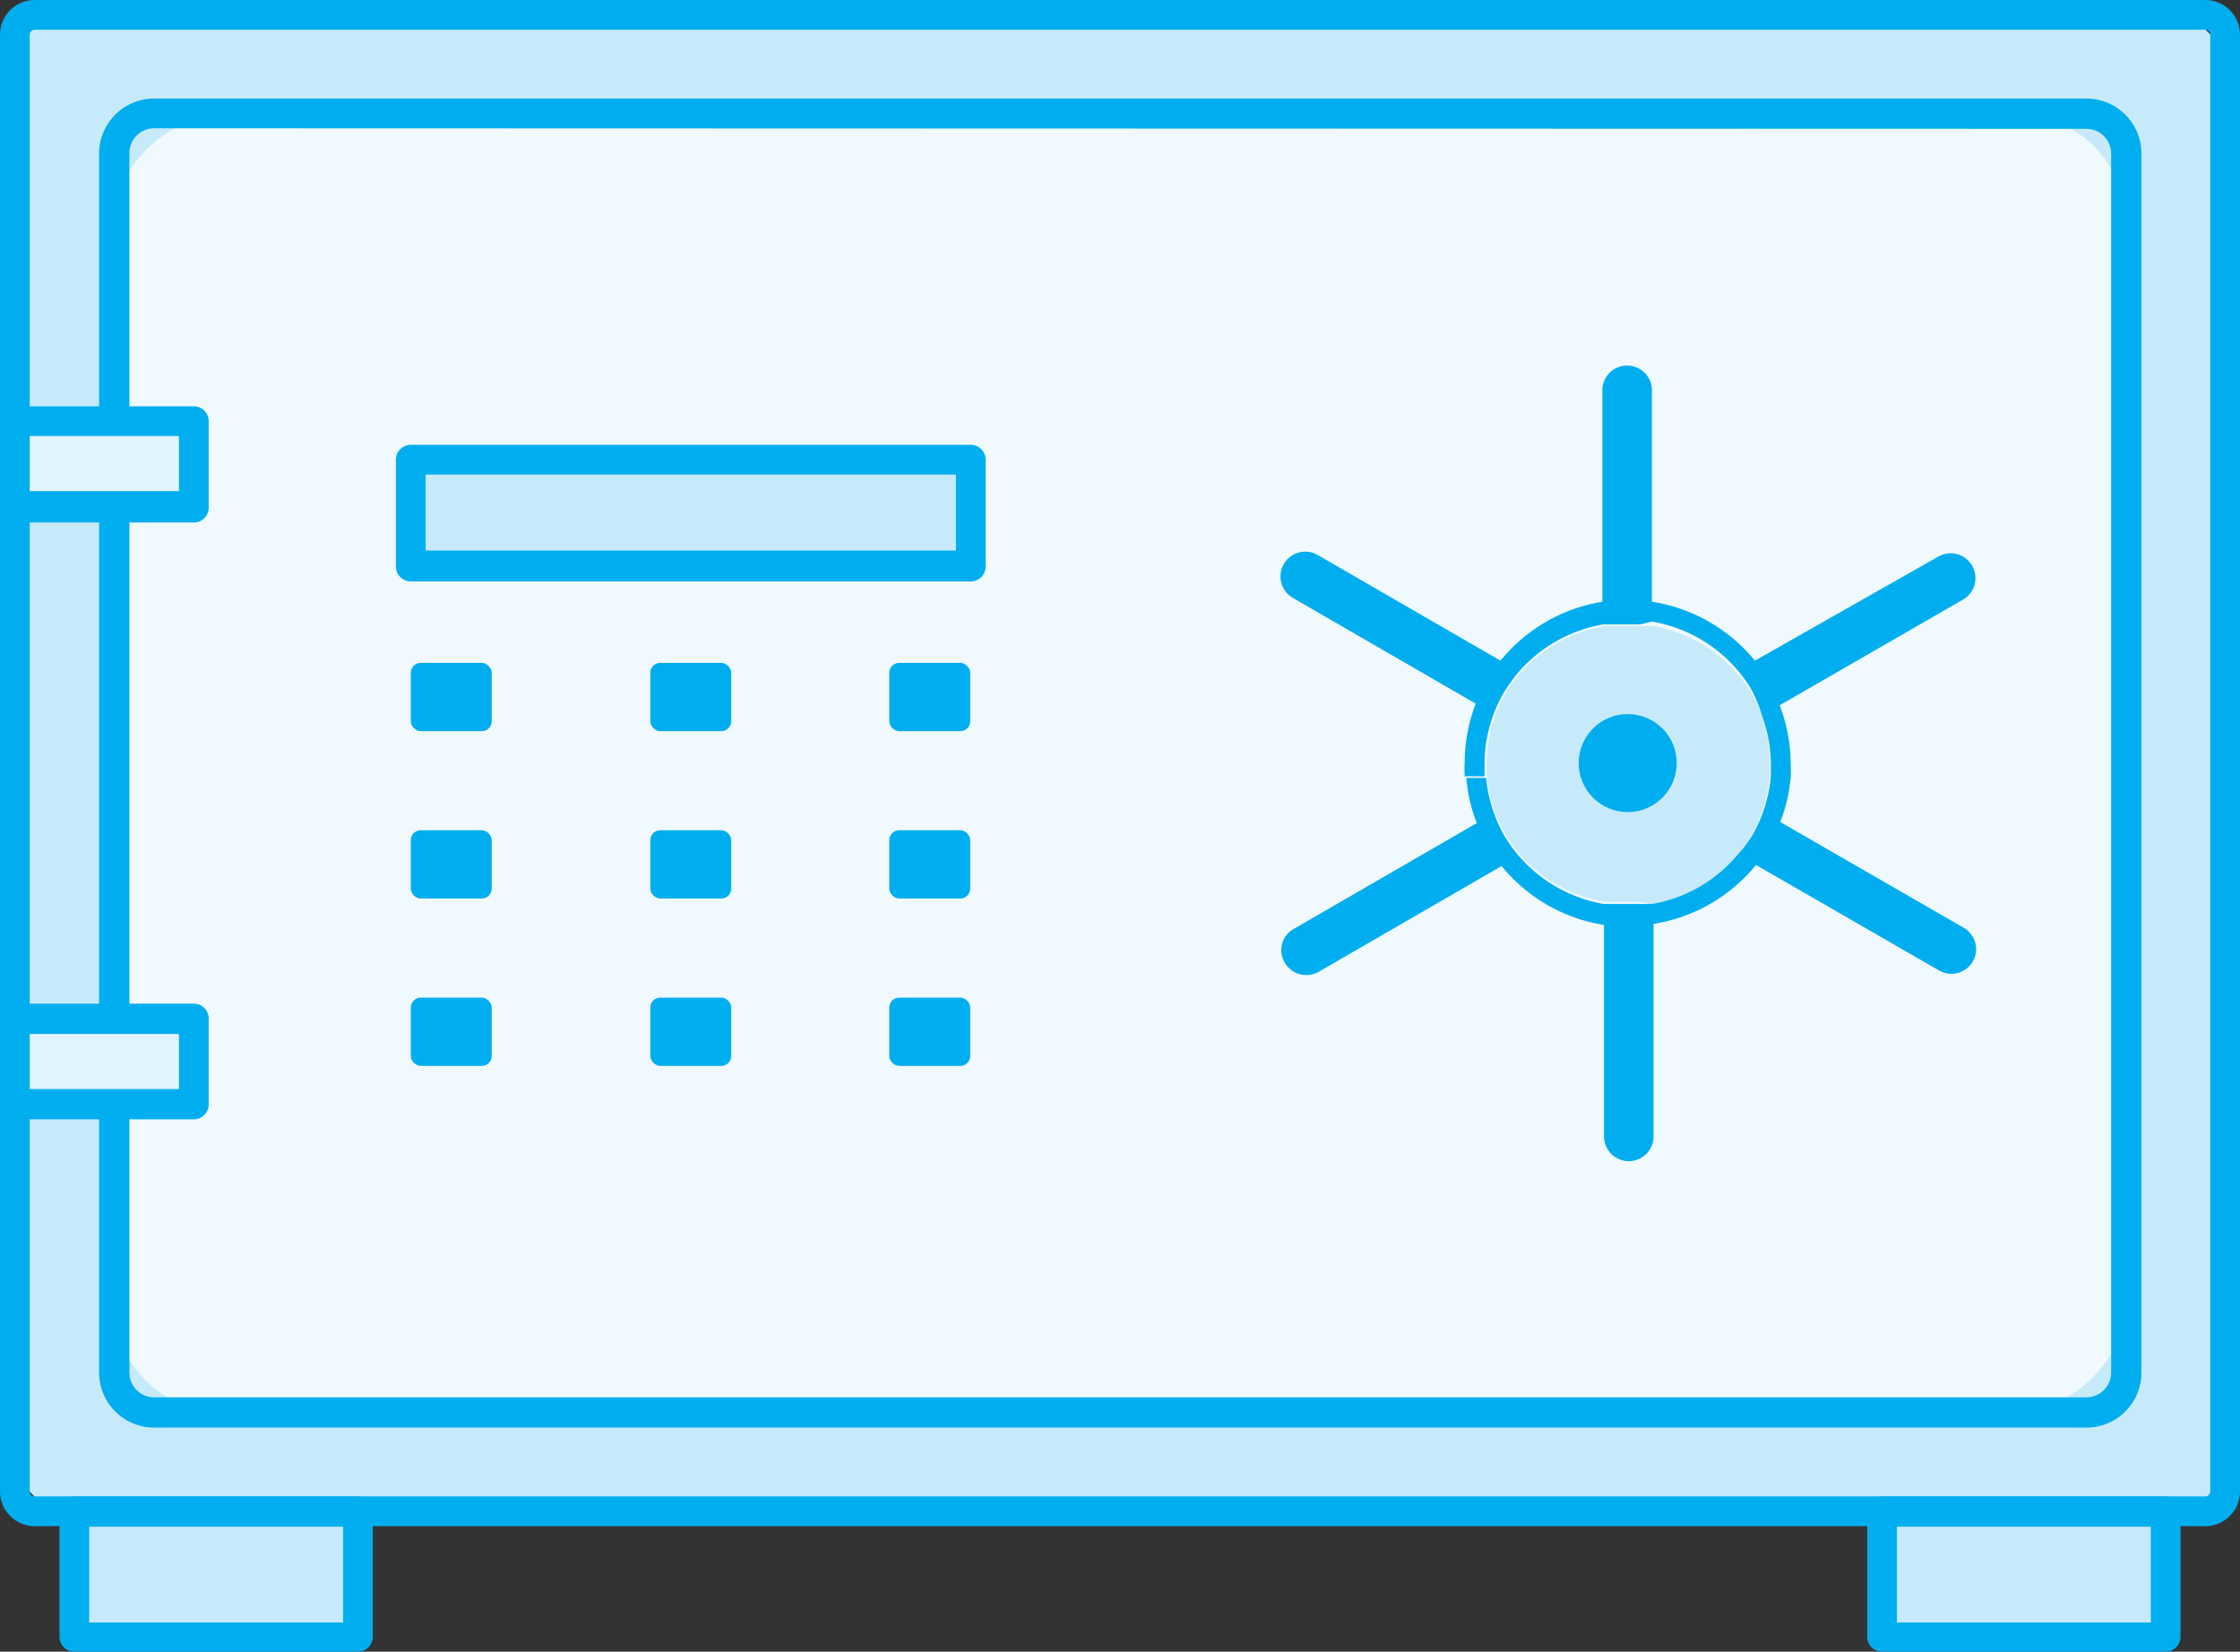 <svg xmlns="http://www.w3.org/2000/svg" viewBox="0 0 40.68 30"><rect x="0" y="0" width="40.68" height="30" fill="#333333" stroke="none"/><title>home-dashboard-cta-vault</title><g id="Layer_2" data-name="Layer 2"><g id="Layer_1-2" data-name="Layer 1"><rect id="_Rectangle_" data-name="&lt;Rectangle&gt;" x="0.27" y="0.27" width="40.14" height="27.18" rx="1" ry="1" transform="translate(40.68 27.72) rotate(-180)" fill="#c7eafb"/><path id="_Compound_Path_" data-name="&lt;Compound Path&gt;" d="M0,27.09V.63A.63.63,0,0,1,.63,0H40.05a.63.63,0,0,1,.63.63V27.09a.63.63,0,0,1-.63.63H.63A.63.63,0,0,1,0,27.09ZM.63.54A.09.09,0,0,0,.54.63V27.09a.09.09,0,0,0,.09.09H40.05a.09.09,0,0,0,.09-.09V.63a.09.09,0,0,0-.09-.09Z" fill="#00aeef"/><rect id="_Rectangle_2" data-name="&lt;Rectangle&gt;" x="8.55" y="-4.41" width="23.59" height="36.55" rx="2" ry="2" transform="translate(34.2 -6.48) rotate(90)" fill="#eff9fe"/><path id="_Compound_Path_2" data-name="&lt;Compound Path&gt;" d="M1.8,24.93V2.79a1,1,0,0,1,1-1H37.89a1,1,0,0,1,1,1V24.93a1,1,0,0,1-1,1H2.79A1,1,0,0,1,1.8,24.93Zm1-22.6a.45.45,0,0,0-.45.45V24.93a.45.45,0,0,0,.45.45H37.89a.45.45,0,0,0,.45-.45V2.79a.45.45,0,0,0-.45-.45Z" fill="#00aeef"/><rect id="_Rectangle_3" data-name="&lt;Rectangle&gt;" x="34.18" y="27.45" width="5.15" height="2.28" transform="translate(73.51 57.18) rotate(-180)" fill="#c7eafb"/><path id="_Compound_Path_3" data-name="&lt;Compound Path&gt;" d="M33.91,29.73V27.45a.27.27,0,0,1,.27-.27h5.15a.27.27,0,0,1,.27.27v2.28a.27.27,0,0,1-.27.27H34.18A.27.27,0,0,1,33.91,29.73Zm5.15-2H34.45v1.74h4.61Z" fill="#00aeef"/><rect id="_Rectangle_4" data-name="&lt;Rectangle&gt;" x="1.35" y="27.45" width="5.15" height="2.28" transform="translate(7.85 57.18) rotate(-180)" fill="#c7eafb"/><path id="_Compound_Path_4" data-name="&lt;Compound Path&gt;" d="M1.08,29.73V27.45a.27.27,0,0,1,.27-.27H6.5a.27.27,0,0,1,.27.27v2.28A.27.27,0,0,1,6.5,30H1.35A.27.27,0,0,1,1.08,29.73Zm5.15-2H1.62v1.74H6.23Z" fill="#00aeef"/><g id="_Group_" data-name="&lt;Group&gt;"><rect id="_Rectangle_5" data-name="&lt;Rectangle&gt;" x="0.27" y="7.65" width="3.25" height="1.56" transform="translate(3.78 16.87) rotate(-180)" fill="#e1f4fd"/><path id="_Compound_Path_5" data-name="&lt;Compound Path&gt;" d="M0,9.22V7.65a.27.27,0,0,1,.27-.27H3.52a.27.27,0,0,1,.27.27V9.22a.27.27,0,0,1-.27.27H.27A.27.27,0,0,1,0,9.22ZM3.25,7.92H.54v1H3.25Z" fill="#00aeef"/></g><g id="_Group_2" data-name="&lt;Group&gt;"><rect id="_Rectangle_6" data-name="&lt;Rectangle&gt;" x="0.27" y="18.5" width="3.25" height="1.56" transform="translate(3.78 38.57) rotate(-180)" fill="#e1f4fd"/><path id="_Compound_Path_6" data-name="&lt;Compound Path&gt;" d="M0,20.07V18.5a.27.27,0,0,1,.27-.27H3.52a.27.27,0,0,1,.27.27v1.56a.27.27,0,0,1-.27.27H.27A.27.27,0,0,1,0,20.07Zm3.25-1.29H.54v1H3.25Z" fill="#00aeef"/></g><g id="_Group_3" data-name="&lt;Group&gt;"><g id="_Group_4" data-name="&lt;Group&gt;"><g id="_Group_5" data-name="&lt;Group&gt;"><path id="_Path_" data-name="&lt;Path&gt;" d="M30,16.43a2.6,2.6,0,0,0,1.56-.9,2.23,2.23,0,0,0,.24-.34l0,0a2.44,2.44,0,0,0,.18-.39,2.68,2.68,0,0,0,.15-.66c0-.08,0-.15,0-.23A2.65,2.65,0,0,0,32,13a2.59,2.59,0,0,0-.18-.39l0,0a2.42,2.42,0,0,0-.24-.34,2.61,2.61,0,0,0-1.57-.9l-.2,0h-.47l-.2,0a2.63,2.63,0,0,0-1.57.9,3.21,3.21,0,0,0-.24.34l0,0A2.6,2.6,0,0,0,27,13.86c0,.08,0,.16,0,.23a2.52,2.52,0,0,0,.15.66,2.44,2.44,0,0,0,.18.39l0,0a2.88,2.88,0,0,0,.24.34,2.63,2.63,0,0,0,1.57.9l.2,0h.46Z" fill="#c7eafb"/></g><g id="_Group_6" data-name="&lt;Group&gt;"><path id="_Path_2" data-name="&lt;Path&gt;" d="M31.56,15.52a2.6,2.6,0,0,1-1.56.9l-.21,0h-.46l-.2,0a2.63,2.63,0,0,1-1.57-.9,2.88,2.88,0,0,1-.24-.34l0,0a2.44,2.44,0,0,1-.18-.39,2.52,2.52,0,0,1-.15-.66l-.36,0a2.83,2.83,0,0,0,.19.82l-3.32,1.92a.44.44,0,0,0-.17.61.45.45,0,0,0,.39.23.47.47,0,0,0,.23-.06l3.32-1.92a3,3,0,0,0,1.86,1.07v3.84a.45.45,0,1,0,.9,0V16.78a3,3,0,0,0,1.86-1.07l3.33,1.92a.45.45,0,0,0,.61-.17.45.45,0,0,0-.17-.61l-3.33-1.92a2.84,2.84,0,0,0,.19-.82l-.36,0a2.68,2.68,0,0,1-.15.66,2.44,2.44,0,0,1-.18.39l0,0A2.23,2.23,0,0,1,31.56,15.52Z" fill="#00aeef"/></g><g id="_Group_7" data-name="&lt;Group&gt;"><path id="_Path_3" data-name="&lt;Path&gt;" d="M30,11.29a2.61,2.61,0,0,1,1.57.9,2.42,2.42,0,0,1,.24.34l0,0A2.59,2.59,0,0,1,32,13a2.65,2.65,0,0,1,.16.9c0,.08,0,.16,0,.23l.36,0a1.93,1.93,0,0,0,0-.25,3,3,0,0,0-.2-1.07l3.33-1.92a.45.45,0,0,0-.45-.78L31.87,12A3,3,0,0,0,30,10.93V7.09a.45.45,0,0,0-.9,0v3.84A3,3,0,0,0,27.25,12l-3.32-1.92a.45.45,0,0,0-.45.78l3.32,1.92a3,3,0,0,0-.2,1.07,1.93,1.93,0,0,0,0,.25l.36,0c0-.08,0-.15,0-.23a2.6,2.6,0,0,1,.35-1.29l0,0a3.21,3.21,0,0,1,.24-.34,2.63,2.63,0,0,1,1.57-.9l.2,0h.47Z" fill="#00aeef"/></g></g></g><g id="_Group_8" data-name="&lt;Group&gt;"><circle id="_Path_4" data-name="&lt;Path&gt;" cx="29.56" cy="13.86" r="0.89" fill="#00aeef"/></g><g id="_Group_9" data-name="&lt;Group&gt;"><rect id="_Rectangle_7" data-name="&lt;Rectangle&gt;" x="7.46" y="8.36" width="10.17" height="1.94" transform="translate(25.09 18.65) rotate(-180)" fill="#c7eafb"/><path id="_Compound_Path_7" data-name="&lt;Compound Path&gt;" d="M7.19,10.29V8.35a.27.27,0,0,1,.27-.27H17.63a.27.27,0,0,1,.27.27v1.94a.27.27,0,0,1-.27.27H7.46A.27.27,0,0,1,7.19,10.29ZM17.36,8.62H7.73V10h9.63Z" fill="#00aeef"/></g><g id="_Group_10" data-name="&lt;Group&gt;"><rect id="_Path_5" data-name="&lt;Path&gt;" x="16.15" y="12.04" width="1.47" height="1.24" rx="0.18" ry="0.18" fill="#00aeef"/></g><g id="_Group_11" data-name="&lt;Group&gt;"><rect id="_Path_6" data-name="&lt;Path&gt;" x="11.81" y="12.04" width="1.47" height="1.24" rx="0.18" ry="0.18" fill="#00aeef"/></g><g id="_Group_12" data-name="&lt;Group&gt;"><rect id="_Path_7" data-name="&lt;Path&gt;" x="7.46" y="12.04" width="1.47" height="1.24" rx="0.18" ry="0.18" fill="#00aeef"/></g><g id="_Group_13" data-name="&lt;Group&gt;"><rect id="_Path_8" data-name="&lt;Path&gt;" x="16.15" y="15.08" width="1.47" height="1.24" rx="0.18" ry="0.18" fill="#00aeef"/></g><g id="_Group_14" data-name="&lt;Group&gt;"><rect id="_Path_9" data-name="&lt;Path&gt;" x="11.81" y="15.08" width="1.47" height="1.24" rx="0.18" ry="0.18" fill="#00aeef"/></g><g id="_Group_15" data-name="&lt;Group&gt;"><rect id="_Path_10" data-name="&lt;Path&gt;" x="7.46" y="15.08" width="1.47" height="1.24" rx="0.18" ry="0.18" fill="#00aeef"/></g><g id="_Group_16" data-name="&lt;Group&gt;"><rect id="_Path_11" data-name="&lt;Path&gt;" x="16.15" y="18.12" width="1.47" height="1.24" rx="0.18" ry="0.18" fill="#00aeef"/></g><g id="_Group_17" data-name="&lt;Group&gt;"><rect id="_Path_12" data-name="&lt;Path&gt;" x="11.81" y="18.12" width="1.47" height="1.24" rx="0.18" ry="0.18" fill="#00aeef"/></g><g id="_Group_18" data-name="&lt;Group&gt;"><rect id="_Path_13" data-name="&lt;Path&gt;" x="7.46" y="18.12" width="1.47" height="1.24" rx="0.18" ry="0.18" fill="#00aeef"/></g></g></g></svg>